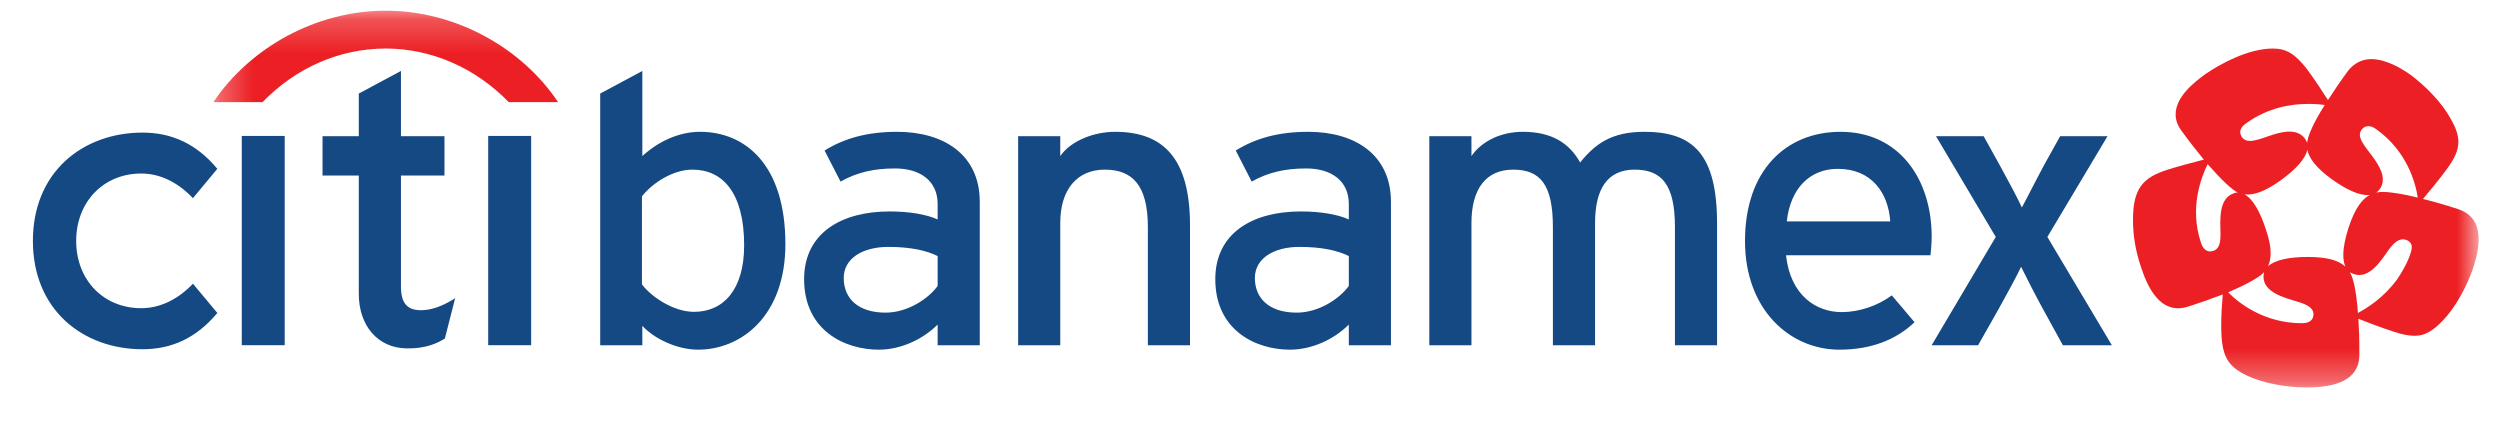 <?xml version="1.0" encoding="UTF-8" standalone="no"?>
<svg width="76px" height="13px" viewBox="0 0 76 13" version="1.1" xmlns="http://www.w3.org/2000/svg" xmlns:xlink="http://www.w3.org/1999/xlink">
    <!-- Generator: Sketch 47.1 (45422) - http://www.bohemiancoding.com/sketch -->
    <title>Artboard 4</title>
    <desc>Created with Sketch.</desc>
    <defs>
        <polygon id="path-1" points="69.162 0.224 69.162 11.676 0.297 11.676 0.297 0.224"></polygon>
    </defs>
    <g id="Page-1" stroke="none" stroke-width="1" fill="none" fill-rule="evenodd">
        <g id="Artboard-4">
            <g id="Bnamex" transform="translate(1, 0)">
                <g id="Logo_Citibanamex">
                    <g id="Group-3" transform="translate(5.189, 0.101)">
                        <mask id="mask-2" fill="white">
                            <use xlink:href="#path-1"></use>
                        </mask>
                        <g id="Clip-2"></g>
                        <path d="M10.776,3.004 L9.277,3.004 C8.253,1.948 6.907,1.374 5.536,1.374 C4.141,1.377 2.819,1.948 1.792,3.004 L0.297,3.004 C1.418,1.339 3.424,0.224 5.536,0.224 C7.68,0.223 9.69,1.372 10.776,3.004 M66.246,5.734 C66.179,5.734 66.115,5.739 66.051,5.753 C66.126,5.7 66.249,5.567 66.249,5.357 C66.249,5.032 65.953,4.681 65.772,4.441 C65.64,4.266 65.551,4.12 65.551,3.994 C65.551,3.857 65.67,3.733 65.809,3.733 C65.88,3.733 65.957,3.762 66.049,3.827 C66.986,4.497 67.244,5.456 67.31,5.906 C66.897,5.799 66.48,5.734 66.246,5.734 M66.673,8.406 C66.269,8.952 65.776,9.26 65.493,9.413 C65.469,9.093 65.432,8.807 65.389,8.596 C65.356,8.454 65.321,8.304 65.245,8.17 C65.278,8.197 65.327,8.216 65.378,8.234 C65.84,8.385 66.193,7.826 66.421,7.501 C66.574,7.288 66.711,7.175 66.86,7.175 C66.966,7.175 67.129,7.244 67.129,7.411 C67.129,7.582 66.966,7.981 66.673,8.406 M65.111,8.007 C64.928,7.832 64.597,7.71 63.972,7.71 C63.412,7.71 62.973,7.798 62.756,7.994 C62.808,7.889 62.839,7.761 62.839,7.59 C62.839,7.393 62.794,7.17 62.69,6.861 C62.516,6.331 62.298,5.944 62.042,5.806 C62.295,5.84 62.633,5.746 63.141,5.384 C63.593,5.057 63.899,4.73 63.954,4.447 C64.002,4.697 64.198,4.985 64.7,5.35 C65.157,5.676 65.561,5.86 65.853,5.825 C65.624,5.947 65.406,6.22 65.213,6.802 C65.107,7.133 65.048,7.405 65.048,7.642 C65.046,7.784 65.068,7.907 65.111,8.007 M63.789,9.725 C62.63,9.725 61.85,9.097 61.549,8.786 C61.826,8.662 62.089,8.544 62.272,8.434 C62.401,8.361 62.536,8.284 62.643,8.171 C62.629,8.21 62.621,8.259 62.621,8.31 C62.621,8.793 63.266,8.951 63.647,9.067 C63.948,9.157 64.14,9.259 64.14,9.453 C64.14,9.597 64.052,9.725 63.789,9.725 M61.314,6.973 C61.319,7.281 61.281,7.466 61.091,7.527 C60.953,7.571 60.799,7.525 60.721,7.281 C60.365,6.221 60.726,5.294 60.923,4.888 C61.327,5.35 61.647,5.657 61.839,5.752 C61.803,5.748 61.768,5.753 61.722,5.775 C61.256,5.922 61.304,6.58 61.314,6.973 M62.092,3.648 C62.763,3.165 63.462,3.058 63.984,3.058 C64.185,3.058 64.358,3.071 64.483,3.092 C64.131,3.641 63.961,4.05 63.948,4.243 C63.933,4.198 63.831,3.9 63.412,3.9 C62.964,3.9 62.53,4.183 62.205,4.183 C61.979,4.183 61.914,3.997 61.914,3.915 C61.914,3.837 61.959,3.74 62.092,3.648 M68.53,6.254 C68.182,6.139 67.813,6.031 67.47,5.947 C67.653,5.734 67.963,5.354 68.193,5.043 C68.432,4.719 68.546,4.467 68.546,4.212 C68.546,3.995 68.463,3.769 68.304,3.494 C68.025,2.99 67.529,2.504 67.108,2.185 C66.802,1.966 66.339,1.696 65.894,1.696 C65.646,1.696 65.401,1.797 65.201,2.04 C64.983,2.335 64.769,2.648 64.581,2.941 C64.43,2.703 64.165,2.297 63.933,1.987 C63.592,1.55 63.323,1.374 62.911,1.374 C62.155,1.374 61.314,1.839 60.862,2.146 C60.499,2.409 59.95,2.846 59.95,3.38 C59.95,3.541 60.005,3.712 60.138,3.887 C60.353,4.186 60.588,4.485 60.808,4.752 C60.536,4.823 60.061,4.944 59.689,5.063 C58.957,5.3 58.654,5.624 58.654,6.584 C58.654,6.996 58.713,7.475 58.891,7.997 C59.07,8.55 59.455,9.508 60.342,9.216 C60.693,9.104 61.051,8.977 61.382,8.85 C61.363,9.131 61.336,9.404 61.336,9.789 C61.336,10.751 61.531,11.033 62.134,11.325 C62.67,11.568 63.353,11.676 63.912,11.676 C64.497,11.676 65.535,11.606 65.535,10.684 C65.535,10.106 65.527,9.936 65.506,9.59 C65.765,9.693 66.224,9.868 66.597,9.988 C66.842,10.067 67.041,10.107 67.222,10.107 C67.535,10.107 67.784,9.951 68.097,9.618 C68.646,9.033 69.162,7.912 69.162,7.172 C69.162,6.778 69.017,6.412 68.53,6.254" id="Fill-1" fill="#EC2024" mask="url(#mask-2)"></path>
                    </g>
                    <path d="M13.841,10.495 L15.147,10.495 L15.147,4.132 L13.841,4.132 L13.841,10.495 Z M12.763,9.111 L12.837,9.063 L12.524,10.29 L12.51,10.3 C12.297,10.431 11.94,10.604 11.356,10.591 C10.488,10.577 9.907,9.907 9.907,8.928 L9.907,5.336 L8.805,5.336 L8.805,4.14 L9.907,4.14 L9.907,2.844 L11.189,2.157 L11.189,4.14 L12.512,4.14 L12.512,5.336 L11.189,5.336 L11.189,8.714 C11.189,9.209 11.375,9.431 11.798,9.431 C12.09,9.431 12.415,9.323 12.763,9.111 L12.763,9.111 Z M6.35,10.495 L7.655,10.495 L7.655,4.132 L6.35,4.132 L6.35,10.495 Z M1.316,7.324 C1.316,8.513 2.146,9.369 3.293,9.369 C3.845,9.369 4.378,9.122 4.838,8.654 L4.865,8.624 L5.608,9.515 L5.587,9.538 C4.971,10.265 4.234,10.617 3.33,10.617 C2.421,10.617 1.593,10.314 0.99,9.76 C0.344,9.162 0,8.319 0,7.324 C0,6.326 0.344,5.484 0.99,4.887 C1.593,4.334 2.421,4.031 3.33,4.031 C4.234,4.031 4.971,4.381 5.587,5.108 L5.608,5.131 L4.865,6.024 L4.838,5.996 C4.378,5.523 3.845,5.275 3.293,5.275 C2.146,5.275 1.316,6.138 1.316,7.324 L1.316,7.324 Z M63.202,10.497 L61.712,10.497 L61.107,9.395 C60.853,8.935 60.562,8.354 60.441,8.111 C60.332,8.354 59.993,8.971 59.751,9.407 L59.133,10.497 L57.721,10.497 L59.671,7.203 L57.854,4.14 L59.303,4.14 L59.8,5.036 C60.054,5.496 60.356,6.065 60.465,6.307 C60.599,6.065 60.901,5.46 61.144,5.012 L61.628,4.14 L63.069,4.14 L61.24,7.203 L63.202,10.497 Z M53.319,6.731 C53.428,5.714 54.032,5.133 54.867,5.133 C55.896,5.133 56.403,5.859 56.464,6.731 L53.319,6.731 Z M57.723,7.191 C57.723,5.472 56.756,4.007 54.952,4.007 C53.305,4.007 52.048,5.169 52.048,7.325 C52.048,9.431 53.426,10.63 54.916,10.63 C55.884,10.63 56.645,10.327 57.202,9.795 L56.511,8.979 C56.087,9.294 55.521,9.488 54.988,9.488 C54.213,9.488 53.428,8.983 53.295,7.76 L57.687,7.76 C57.699,7.627 57.723,7.421 57.723,7.191 L57.723,7.191 Z M51.199,6.805 L51.199,10.497 L49.918,10.497 L49.918,6.901 C49.918,5.617 49.519,5.157 48.695,5.157 C47.86,5.157 47.49,5.75 47.49,6.78 L47.49,10.497 L46.208,10.497 L46.208,6.901 C46.208,5.617 45.826,5.157 45.002,5.157 C44.167,5.157 43.732,5.75 43.732,6.78 L43.732,10.497 L42.451,10.497 L42.451,4.14 L43.732,4.14 L43.732,4.745 C44.047,4.285 44.639,4.007 45.293,4.007 C46.153,4.007 46.698,4.334 47.036,4.939 C47.497,4.37 47.993,4.007 48.986,4.007 C50.463,4.007 51.199,4.674 51.199,6.805 L51.199,6.805 Z M40.004,8.693 C39.713,9.092 39.085,9.504 38.418,9.504 C37.595,9.504 37.148,9.08 37.148,8.451 C37.148,7.869 37.704,7.506 38.503,7.506 C39.181,7.506 39.665,7.615 40.004,7.784 L40.004,8.693 Z M38.77,4.007 C37.874,4.007 37.172,4.2 36.567,4.576 L37.051,5.52 C37.548,5.242 38.056,5.121 38.71,5.121 C39.485,5.121 40.004,5.508 40.004,6.198 L40.004,6.671 C39.653,6.513 39.133,6.428 38.54,6.428 C37.099,6.428 35.945,7.07 35.945,8.487 C35.945,10.049 37.183,10.63 38.213,10.63 C38.903,10.63 39.568,10.303 40.004,9.867 L40.004,10.497 L41.285,10.497 L41.285,6.138 C41.285,4.697 40.187,4.007 38.77,4.007 L38.77,4.007 Z M27.504,8.693 C27.214,9.092 26.585,9.504 25.919,9.504 C25.096,9.504 24.649,9.08 24.649,8.451 C24.649,7.869 25.205,7.506 26.004,7.506 C26.682,7.506 27.165,7.615 27.504,7.784 L27.504,8.693 Z M26.271,4.007 C25.375,4.007 24.673,4.2 24.067,4.576 L24.552,5.52 C25.048,5.242 25.557,5.121 26.211,5.121 C26.985,5.121 27.504,5.508 27.504,6.198 L27.504,6.671 C27.153,6.513 26.633,6.428 26.04,6.428 C24.599,6.428 23.445,7.07 23.445,8.487 C23.445,10.049 24.684,10.63 25.713,10.63 C26.403,10.63 27.068,10.303 27.504,9.867 L27.504,10.497 L28.785,10.497 L28.785,6.138 C28.785,4.697 27.688,4.007 26.271,4.007 L26.271,4.007 Z M35.176,6.852 L35.176,10.497 L33.895,10.497 L33.895,6.901 C33.895,5.617 33.411,5.157 32.587,5.157 C31.752,5.157 31.232,5.75 31.232,6.78 L31.232,10.497 L29.951,10.497 L29.951,4.14 L31.232,4.14 L31.232,4.745 C31.547,4.285 32.246,4.007 32.9,4.007 C34.377,4.007 35.176,4.828 35.176,6.852 L35.176,6.852 Z M20.099,9.48 C19.47,9.48 18.793,9.019 18.515,8.644 L18.515,5.968 C18.842,5.557 19.458,5.157 20.051,5.157 C20.971,5.157 21.622,5.859 21.622,7.458 C21.622,8.802 20.995,9.48 20.099,9.48 L20.099,9.48 Z M20.281,4.007 C19.615,4.007 18.987,4.322 18.527,4.745 L18.527,2.157 L17.246,2.844 L17.246,10.497 L18.527,10.497 L18.527,9.904 C18.878,10.291 19.578,10.63 20.22,10.63 C21.54,10.63 22.876,9.601 22.876,7.421 C22.876,4.999 21.649,4.007 20.281,4.007 L20.281,4.007 Z" id="Fill-4" fill="#154983"></path>
                </g>
            </g>
        </g>
    </g>
</svg>